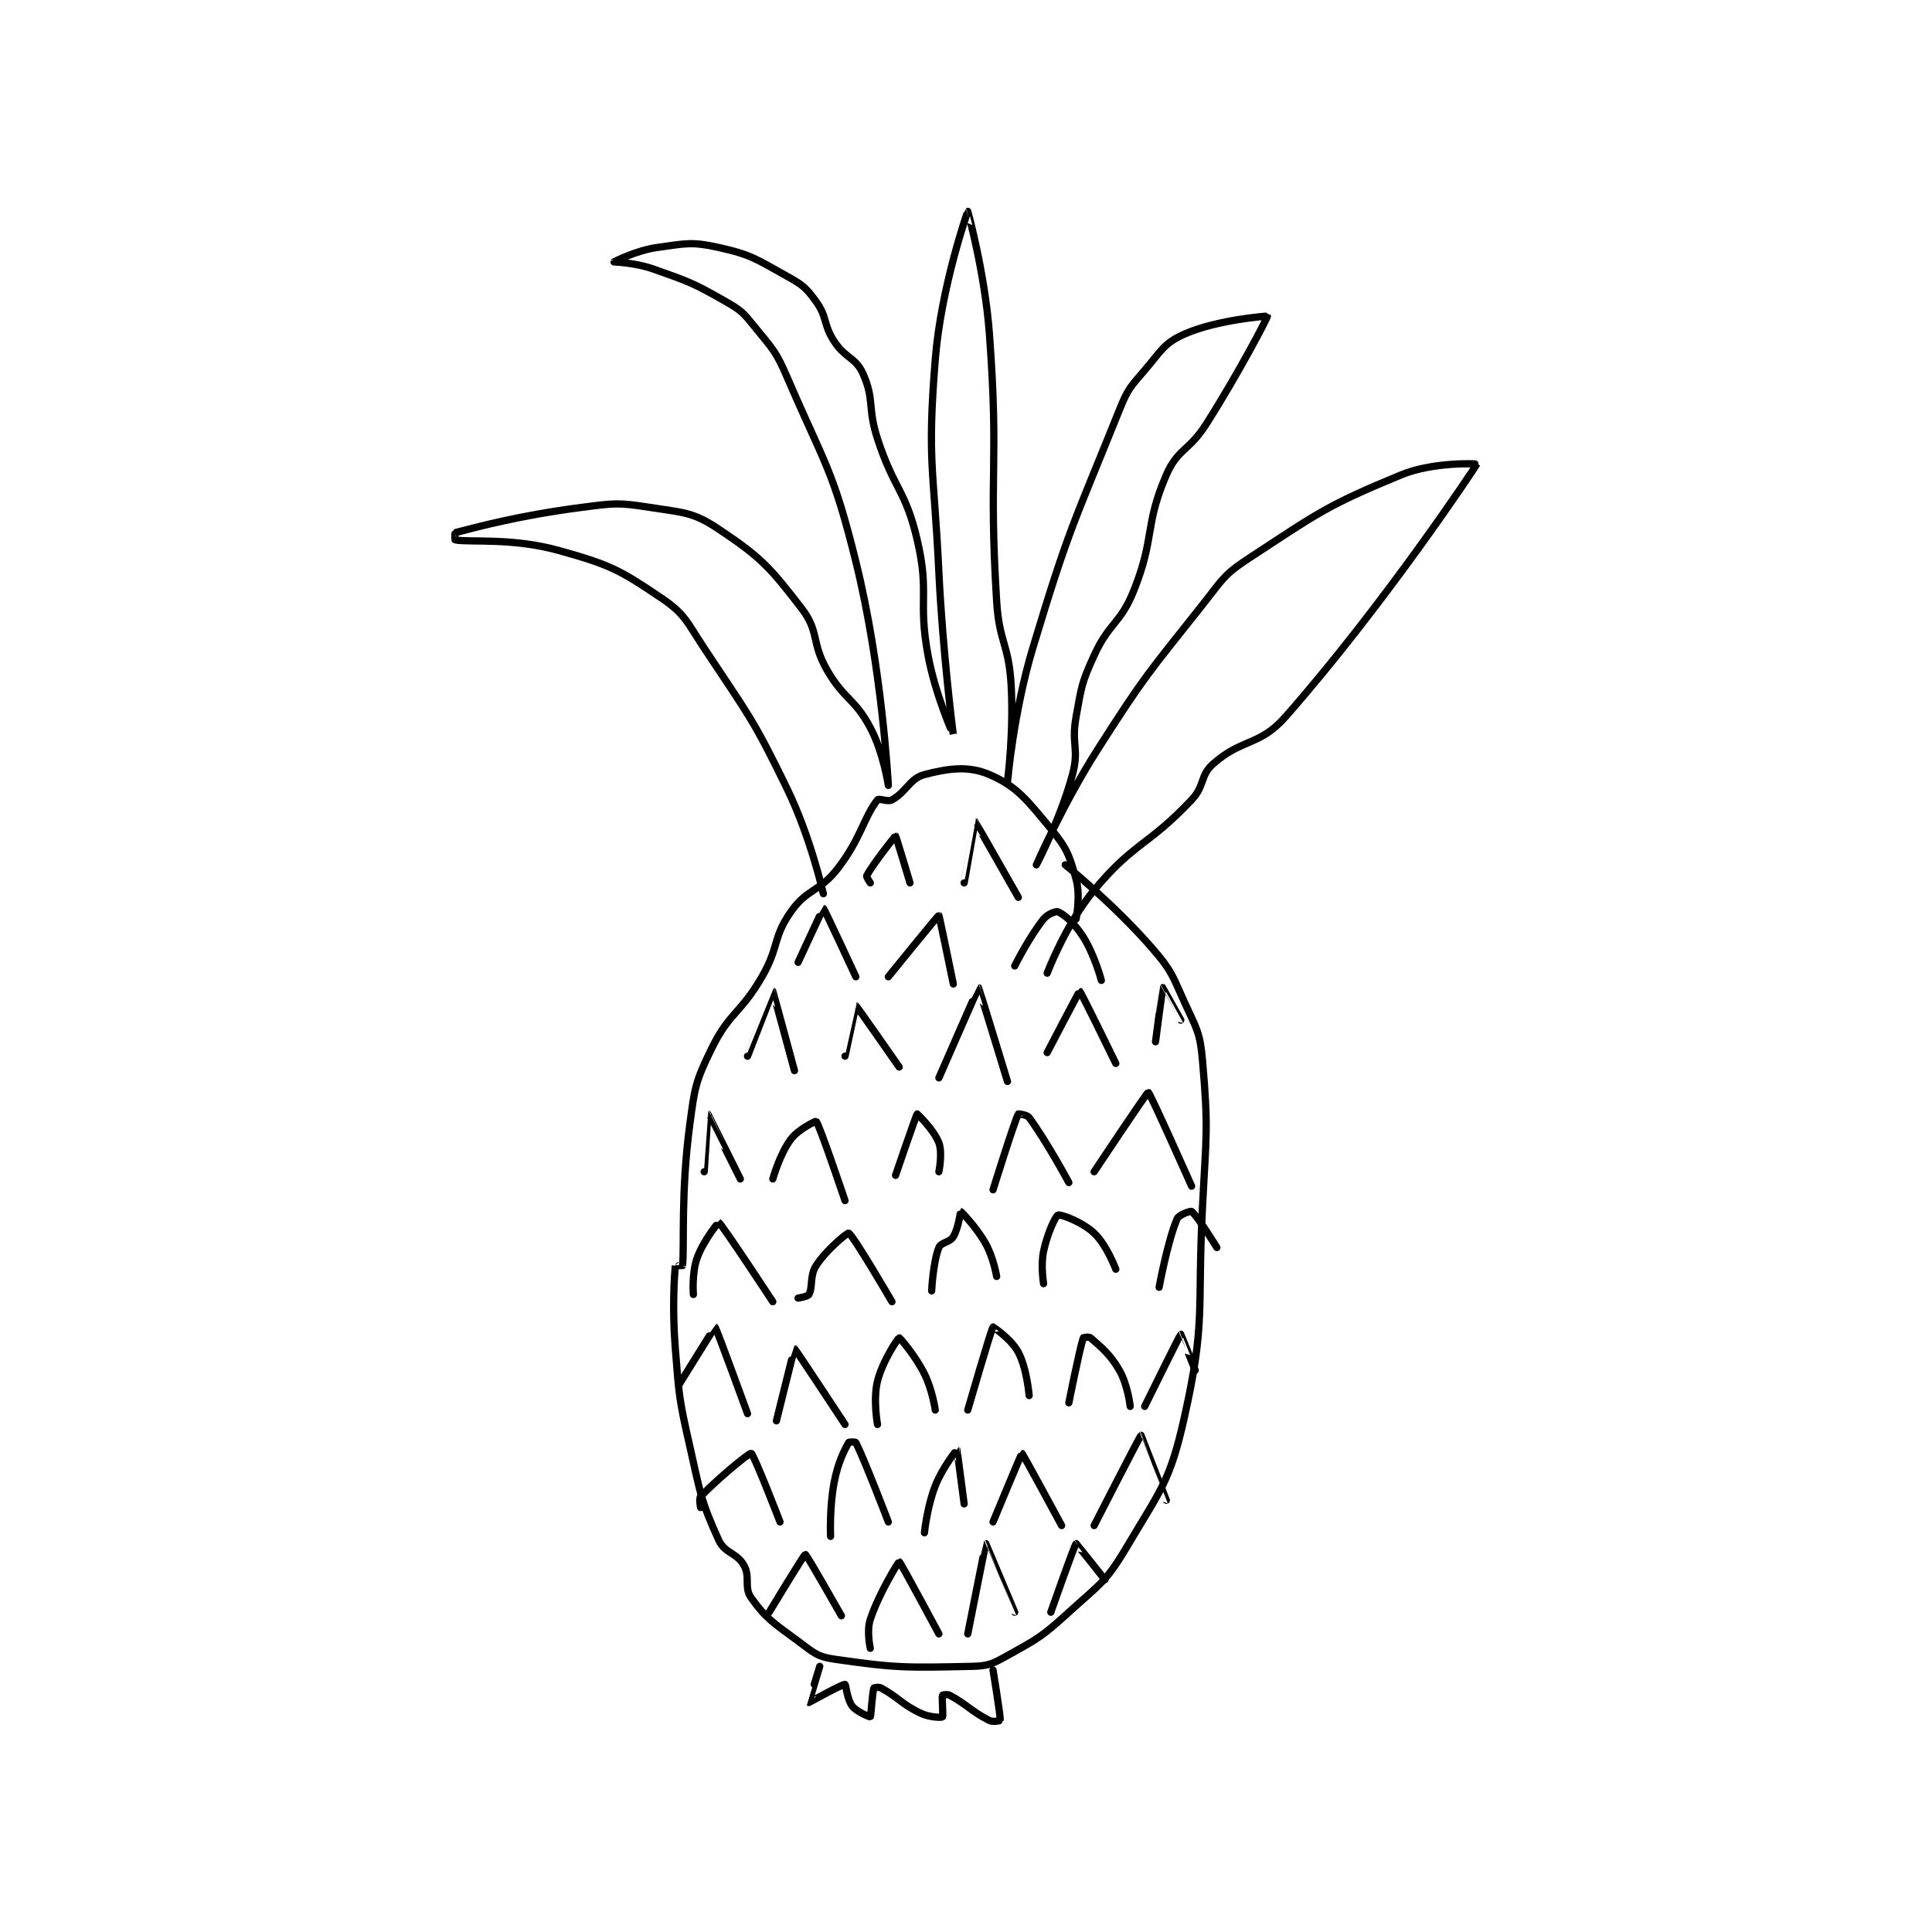 <?xml version="1.0" encoding="utf-8"?>
<!DOCTYPE svg PUBLIC "-//W3C//DTD SVG 1.1//EN" "http://www.w3.org/Graphics/SVG/1.1/DTD/svg11.dtd">
<svg viewBox="0 0 800 800" preserveAspectRatio="xMinYMin meet" xmlns="http://www.w3.org/2000/svg" version="1.1">
<g fill="none" stroke="black" stroke-linecap="round" stroke-linejoin="round" stroke-width="2.006">
<g transform="translate(188.441,87.52) scale(1.495) translate(-103,-7.417)">
<path id="0" d="M205 196.417 C205 196.417 201.516 180.843 195 167.417 C185.345 147.522 184.268 146.994 172 128.417 C167.036 120.9 166.72 118.953 160 114.417 C148.479 106.64 145.881 105.313 132 101.417 C118.912 97.743 107.359 99.168 103 98.417 C102.949 98.408 102.914 96.439 103 96.417 C109.173 94.829 120.684 91.661 138 89.417 C147.162 88.229 148.156 88.02 157 89.417 C166.285 90.883 168.835 90.64 176 95.417 C187.733 103.239 190.213 105.994 199 117.417 C203.955 123.859 201.597 126.769 206 134.417 C210.797 142.748 213.627 142.186 218 150.417 C221.646 157.28 223 166.417 223 166.417 C223 166.415 221.33 133.997 214 104.417 C207.643 78.761 205.507 77.807 195 53.417 C191.826 46.049 191.003 45.597 186 39.417 C182.832 35.504 182.328 34.89 178 32.417 C168.931 27.234 168 26.965 158 23.417 C152.952 21.625 147 21.417 147 21.417 C147.002 21.406 153.153 18.223 159 17.417 C166.919 16.324 168.522 15.755 176 17.417 C185.139 19.448 186.492 20.69 195 25.417 C199.314 27.814 200.232 28.584 203 32.417 C206.166 36.8 204.888 38.629 208 43.417 C211.101 48.187 213.955 47.815 216 52.417 C219.221 59.665 217.189 61.797 220 70.417 C224.599 84.52 227.749 84.485 231 98.417 C234.478 113.321 231.152 115.037 234 130.417 C236.038 141.422 241 152.418 241 152.417 C241 152.413 238.081 129.903 237 107.417 C235.588 78.036 233.721 76.903 236 48.417 C237.614 28.246 244.984 7.424 245 7.417 C245.006 7.414 249.745 24.474 251 41.417 C253.702 77.888 250.74 78.883 253 115.417 C253.709 126.875 256.32 127.089 257 138.417 C257.788 151.547 256 165.417 256 165.417 C256 165.416 257.674 146.113 263 128.417 C272.972 95.283 274.202 94.206 287 62.417 C289.337 56.611 289.947 56.145 294 51.417 C298.632 46.012 299.385 43.894 305 41.417 C314.183 37.365 327.998 36.41 328 36.417 C328.082 36.757 320.14 52.054 311 66.417 C306.298 73.806 303.179 73.106 300 80.417 C293.922 94.396 296.911 97.641 291 112.417 C287.281 121.714 284.206 121.216 280 130.417 C276.478 138.122 276.537 138.963 275 147.417 C273.611 155.055 275.935 156.205 274 163.417 C270.707 175.689 264 188.417 264 188.417 C264 188.417 271.37 171.489 281 156.417 C294.149 135.835 294.862 135.519 310 116.417 C315.601 109.349 315.77 108.149 323 103.417 C342.177 90.865 344.382 88.926 365 80.417 C373.904 76.742 386.053 77.305 386 77.417 C385.611 78.231 360.223 116.464 333 147.417 C325.859 155.536 320.963 153.372 313 160.417 C309.247 163.737 310.753 166.436 307 170.417 C294.905 183.245 291.132 182.058 280 195.417 C272.071 204.932 267 218.417 267 218.417 "/>
<path id="1" d="M275 203.417 C275 203.417 276.281 196.993 275 192.417 C273.141 185.777 272.513 183.87 268 178.417 C261.372 170.408 258.576 166.663 251 163.417 C245.18 160.922 239.75 161.667 233 163.417 C228.944 164.468 227.962 168.283 224 170.417 C222.759 171.085 220.433 169.869 220 170.417 C216.208 175.22 215.364 181.196 209 189.417 C203.897 196.009 200.56 194.903 196 201.417 C190.9 208.702 192.816 211.097 188 219.417 C182.019 229.748 179 229.166 174 239.417 C169.541 248.559 169.392 249.98 168 260.417 C165.494 279.215 166.55 294.058 166 299.417 C165.997 299.445 164.002 299.395 164 299.417 C163.752 302.27 163.096 311.113 164 322.417 C165.074 335.844 165.029 336.296 168 349.417 C170.961 362.493 171.048 364.522 176 375.417 C177.701 379.16 181.014 378.887 183 382.417 C184.838 385.685 182.954 388.553 185 391.417 C189.175 397.262 191.205 398.394 198 403.417 C202.256 406.562 203.176 407.713 208 408.417 C225.218 410.928 228.125 410.789 246 410.417 C250.739 410.318 251.77 409.767 256 407.417 C264.58 402.65 265.559 402.182 273 395.417 C281.629 387.572 283.255 387.112 289 377.417 C298.509 361.371 301.017 359.247 305 341.417 C310.95 314.782 308.538 312.362 310 283.417 C311.029 263.044 311.704 261.845 310 242.417 C309.317 234.627 308.329 233.788 305 226.417 C301.524 218.72 301.45 217.693 296 211.417 C285.527 199.357 272 188.417 272 188.417 "/>
<path id="2" d="M204 410.417 C204 410.417 200.966 420.392 201 420.417 C201.053 420.454 210.123 415.344 211 415.417 C211.229 415.436 211.583 419.595 213 421.417 C214.292 423.077 217.935 424.471 218 424.417 C218.201 424.249 218.565 417.576 219 416.417 C219.039 416.313 220.341 416.062 221 416.417 C225.865 419.036 226.605 420.878 232 423.417 C234.442 424.566 237.734 424.638 238 424.417 C238.257 424.202 237.775 419.092 238 418.417 C238.025 418.342 239.341 418.062 240 418.417 C244.865 421.036 246.071 422.952 251 425.417 C252.02 425.926 253.999 425.436 254 425.417 C254.091 424.146 252 411.417 252 411.417 "/>
<path id="3" d="M218 193.417 C218 193.417 216.837 191.719 217 191.417 C218.703 188.253 224.88 180.397 225 180.417 C225.12 180.437 229 193.417 229 193.417 "/>
<path id="4" d="M244 193.417 C244 193.417 246.99 176.414 247 176.417 C247.11 176.446 259 197.417 259 197.417 "/>
<path id="5" d="M198 215.417 C198 215.417 204.95 200.404 205 200.417 C205.212 200.47 214 219.417 214 219.417 "/>
<path id="6" d="M223 219.417 C223 219.417 236.789 202.393 237 202.417 C237.106 202.429 241 221.417 241 221.417 "/>
<path id="7" d="M258 216.417 C258 216.417 261.953 208.475 266 203.417 C267.085 202.061 269.445 201.165 270 201.417 C271.827 202.247 274.612 204.636 277 208.417 C280.169 213.434 282 220.417 282 220.417 "/>
<path id="8" d="M184 241.417 C184 241.417 190.994 223.415 191 223.417 C191.056 223.434 197 245.417 197 245.417 "/>
<path id="9" d="M211 241.417 C211 241.417 213.998 227.416 214 227.417 C214.192 227.455 226 244.417 226 244.417 "/>
<path id="10" d="M237 247.417 C237 247.417 247.928 222.413 248 222.417 C248.069 222.42 256 248.417 256 248.417 "/>
<path id="11" d="M267 240.417 C267 240.417 275.865 223.395 276 223.417 C276.281 223.461 286 243.417 286 243.417 "/>
<path id="12" d="M297 237.417 C297 237.417 298.958 222.452 299 222.417 C299.008 222.41 304 231.417 304 231.417 "/>
<path id="13" d="M172 273.417 C172 273.417 172.995 257.416 173 257.417 C173.028 257.422 182 275.417 182 275.417 "/>
<path id="14" d="M191 275.417 C191 275.417 192.919 268.525 196 264.417 C198.141 261.562 202.961 259.372 203 259.417 C203.965 260.51 211 281.417 211 281.417 "/>
<path id="15" d="M225 274.417 C225 274.417 230.703 257.64 231 257.417 C231 257.417 235.635 261.777 237 265.417 C238.065 268.257 237 273.417 237 273.417 "/>
<path id="16" d="M252 278.417 C252 278.417 257.775 259.867 259 257.417 C259.025 257.367 261.403 257.607 262 258.417 C266.852 265.002 273 276.417 273 276.417 "/>
<path id="17" d="M280 273.417 C280 273.417 294.661 251.366 295 251.417 C295.458 251.484 307 277.417 307 277.417 "/>
<path id="18" d="M169 307.417 C169 307.417 168.537 301.597 170 297.417 C171.71 292.53 175.991 287.411 176 287.417 C176.878 287.918 191 309.417 191 309.417 "/>
<path id="19" d="M198 308.417 C198 308.417 200.666 308.018 201 307.417 C202.142 305.361 201.172 302.242 203 299.417 C205.916 294.91 211.708 290.278 212 290.417 C213.304 291.038 224 309.417 224 309.417 "/>
<path id="20" d="M235 306.417 C235 306.417 235.361 298.513 237 294.417 C237.589 292.945 240.039 293.019 241 291.417 C242.46 288.984 242.991 284.415 243 284.417 C243.18 284.457 247.418 288.769 250 293.417 C252.137 297.263 253 302.417 253 302.417 "/>
<path id="21" d="M266 304.417 C266 304.417 265.157 299.423 266 295.417 C267.016 290.59 269.294 285.669 270 285.417 C270.766 285.143 276.679 287.303 280 290.417 C283.477 293.676 286 300.417 286 300.417 "/>
<path id="22" d="M298 305.417 C298 305.417 300.363 292.57 303 286.417 C303.463 285.336 306.726 284.218 307 284.417 C308.534 285.532 314 294.417 314 294.417 "/>
<path id="23" d="M165 332.417 C165 332.417 174.947 316.394 175 316.417 C175.312 316.548 184 340.417 184 340.417 "/>
<path id="24" d="M192 342.417 C192 342.417 196.947 322.414 197 322.417 C197.202 322.427 211 343.417 211 343.417 "/>
<path id="25" d="M220 343.417 C220 343.417 218.733 336.483 220 331.417 C221.425 325.717 225.737 319.457 226 319.417 C226.183 319.389 230.435 324.286 233 329.417 C235.185 333.787 236 339.417 236 339.417 "/>
<path id="26" d="M245 339.417 C245 339.417 251.494 316.995 252 316.417 C252.015 316.399 257.101 319.808 259 323.417 C261.414 328.003 262 335.417 262 335.417 "/>
<path id="27" d="M273 337.417 C273 337.417 275.926 322.638 277 319.417 C277.037 319.306 278.617 319.072 279 319.417 C282.08 322.189 284.314 323.777 287 328.417 C289.313 332.412 290 338.417 290 338.417 "/>
<path id="28" d="M294 338.417 C294 338.417 303.774 318.578 304 318.417 C304.029 318.396 308 328.417 308 328.417 "/>
<path id="29" d="M171 366.417 C171 366.417 170.49 363.963 171 363.417 C175.259 358.853 184.442 351.239 185 351.417 C185.77 351.662 193 370.417 193 370.417 "/>
<path id="30" d="M207 374.417 C207 374.417 206.647 366.455 208 359.417 C209.049 353.964 210.753 350.703 212 348.417 C212.103 348.228 213.905 348.227 214 348.417 C216.518 353.453 223 370.417 223 370.417 "/>
<path id="31" d="M233 373.417 C233 373.417 233.711 366.266 236 360.417 C237.994 355.32 241.999 350.416 242 350.417 C242.049 350.447 244 365.417 244 365.417 "/>
<path id="32" d="M252 370.417 C252 370.417 259.874 351.41 260 351.417 C260.216 351.428 271 371.417 271 371.417 "/>
<path id="33" d="M280 371.417 C280 371.417 292.719 346.515 293 346.417 C293.009 346.413 300 364.417 300 364.417 "/>
<path id="34" d="M190 395.417 C190 395.417 199.668 379.4 200 379.417 C200.391 379.436 210 396.417 210 396.417 "/>
<path id="35" d="M218 405.417 C218 405.417 216.923 400.647 218 397.417 C220.512 389.88 225.897 381.395 226 381.417 C226.339 381.488 237 401.417 237 401.417 "/>
<path id="36" d="M245 401.417 C245 401.417 249.949 376.44 250 376.417 C250.002 376.416 258 395.417 258 395.417 "/>
<path id="37" d="M268 395.417 C268 395.417 274.605 376.654 275 376.417 C275.043 376.391 283 386.417 283 386.417 "/>
</g>
</g>
</svg>
